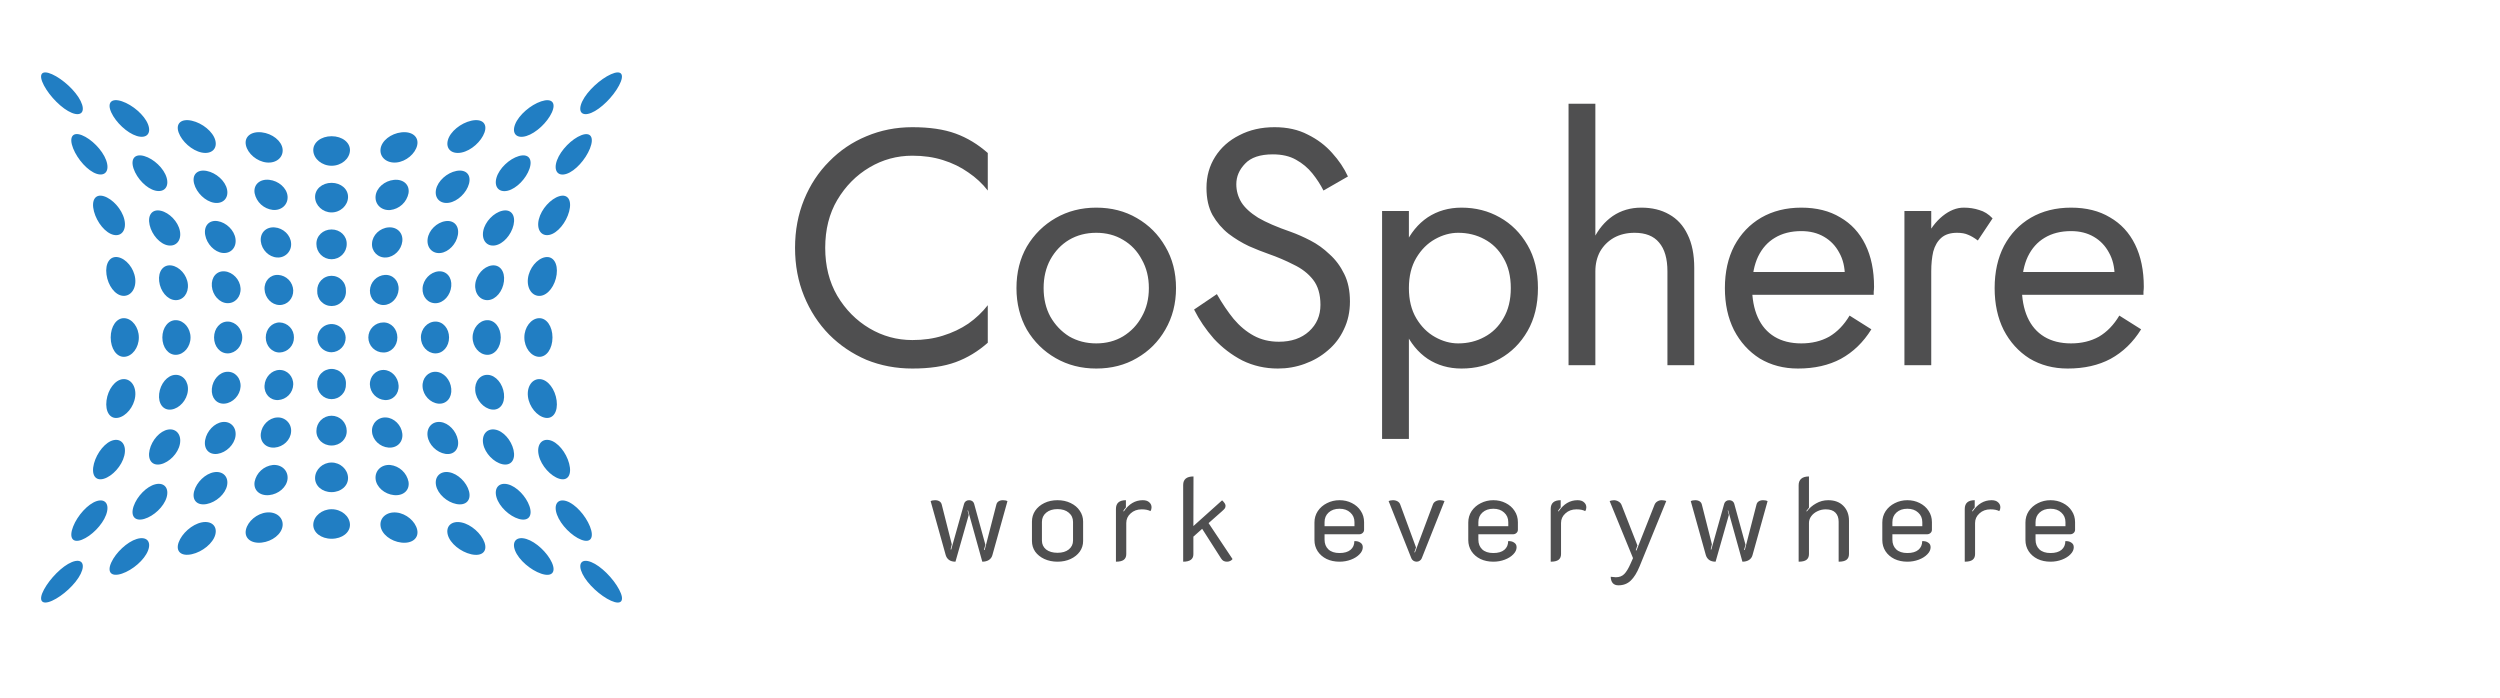 <svg width="179" height="50" viewBox="0 0 179 50" fill="none" xmlns="http://www.w3.org/2000/svg">
<path d="M68.411 40.217C68.229 40.217 68.079 40.178 67.96 40.098C67.841 40.013 67.759 39.897 67.714 39.75L66.634 35.882C66.713 35.837 66.821 35.814 66.957 35.814C67.082 35.814 67.187 35.843 67.272 35.899C67.357 35.956 67.41 36.038 67.433 36.146L68.147 38.968L68.062 39.333L68.105 39.35L69.031 36.061C69.054 35.987 69.096 35.928 69.159 35.882C69.221 35.837 69.297 35.814 69.388 35.814C69.479 35.814 69.555 35.837 69.618 35.882C69.68 35.928 69.722 35.987 69.745 36.061L70.553 39.002L70.451 39.367L70.502 39.384L71.335 36.146C71.357 36.038 71.411 35.956 71.496 35.899C71.581 35.843 71.686 35.814 71.811 35.814C71.947 35.814 72.054 35.837 72.134 35.882L71.054 39.75C71.014 39.897 70.929 40.013 70.799 40.098C70.669 40.178 70.513 40.217 70.332 40.217L69.312 36.545L69.278 36.554L69.363 36.868L68.411 40.217ZM75.715 40.217C75.37 40.217 75.055 40.152 74.772 40.022C74.494 39.891 74.276 39.716 74.117 39.495C73.964 39.268 73.888 39.016 73.888 38.738V37.344C73.888 37.061 73.964 36.803 74.117 36.571C74.276 36.338 74.494 36.154 74.772 36.018C75.049 35.882 75.364 35.814 75.715 35.814C76.067 35.814 76.381 35.882 76.659 36.018C76.942 36.154 77.16 36.338 77.313 36.571C77.472 36.803 77.551 37.061 77.551 37.344V38.738C77.551 39.016 77.472 39.268 77.313 39.495C77.155 39.716 76.936 39.891 76.659 40.022C76.381 40.152 76.067 40.217 75.715 40.217ZM75.715 39.58C76.055 39.58 76.325 39.5 76.523 39.342C76.727 39.177 76.829 38.965 76.829 38.704V37.37C76.829 37.098 76.727 36.877 76.523 36.707C76.325 36.537 76.055 36.452 75.715 36.452C75.381 36.452 75.112 36.537 74.908 36.707C74.704 36.877 74.602 37.098 74.602 37.37V38.704C74.602 38.965 74.701 39.177 74.899 39.342C75.103 39.5 75.375 39.58 75.715 39.58ZM81.746 36.469C81.429 36.469 81.165 36.565 80.955 36.758C80.746 36.945 80.641 37.174 80.641 37.446V39.673C80.641 39.86 80.579 39.999 80.454 40.09C80.335 40.175 80.151 40.217 79.901 40.217V36.443C79.901 36.024 80.139 35.814 80.615 35.814V36.333C80.525 36.429 80.462 36.514 80.428 36.588L80.462 36.622C80.825 36.083 81.278 35.814 81.822 35.814C82.026 35.814 82.182 35.865 82.29 35.967C82.398 36.063 82.451 36.182 82.451 36.324C82.451 36.426 82.426 36.517 82.375 36.596C82.216 36.511 82.007 36.469 81.746 36.469ZM88.251 40.03C88.205 40.087 88.149 40.132 88.081 40.166C88.013 40.2 87.936 40.217 87.851 40.217C87.761 40.217 87.681 40.2 87.613 40.166C87.545 40.132 87.483 40.07 87.426 39.979L86.075 37.863L85.446 38.424V39.682C85.446 40.039 85.202 40.217 84.715 40.217V34.726C84.715 34.318 84.961 34.114 85.454 34.114L85.446 37.667L87.503 35.823C87.667 35.976 87.749 36.106 87.749 36.214C87.749 36.293 87.729 36.358 87.69 36.409C87.656 36.455 87.588 36.523 87.486 36.613L86.534 37.455L88.251 40.03ZM95.909 40.217C95.563 40.217 95.254 40.152 94.982 40.022C94.71 39.886 94.498 39.702 94.345 39.469C94.192 39.231 94.115 38.965 94.115 38.67V37.412C94.115 37.112 94.195 36.84 94.353 36.596C94.518 36.352 94.736 36.163 95.008 36.027C95.285 35.885 95.586 35.814 95.909 35.814C96.232 35.814 96.526 35.882 96.793 36.018C97.065 36.154 97.277 36.341 97.43 36.579C97.589 36.817 97.668 37.086 97.668 37.387V37.931C97.668 38.021 97.634 38.098 97.566 38.16C97.498 38.222 97.416 38.254 97.32 38.254H94.838V38.636C94.838 38.925 94.928 39.157 95.11 39.333C95.297 39.509 95.563 39.597 95.909 39.597C96.254 39.597 96.518 39.52 96.699 39.367C96.881 39.214 96.971 39.007 96.971 38.747C97.141 38.735 97.283 38.769 97.396 38.849C97.515 38.922 97.575 39.033 97.575 39.18C97.575 39.361 97.496 39.532 97.337 39.69C97.184 39.849 96.98 39.976 96.725 40.073C96.47 40.169 96.198 40.217 95.909 40.217ZM96.98 37.676V37.387C96.98 37.103 96.881 36.874 96.682 36.698C96.49 36.517 96.232 36.426 95.909 36.426C95.586 36.426 95.325 36.517 95.127 36.698C94.934 36.874 94.838 37.103 94.838 37.387V37.676H96.98ZM101.43 40.217C101.345 40.217 101.268 40.194 101.2 40.149C101.132 40.104 101.084 40.047 101.056 39.979L99.424 35.874C99.458 35.857 99.506 35.843 99.568 35.831C99.63 35.82 99.687 35.814 99.738 35.814C99.863 35.814 99.973 35.843 100.07 35.899C100.166 35.956 100.231 36.038 100.265 36.146L101.387 39.197L101.268 39.537L101.311 39.554L102.586 36.146C102.62 36.038 102.685 35.956 102.781 35.899C102.878 35.843 102.985 35.814 103.104 35.814C103.155 35.814 103.212 35.82 103.274 35.831C103.337 35.843 103.388 35.857 103.427 35.874L101.795 39.979C101.767 40.047 101.719 40.104 101.651 40.149C101.588 40.194 101.515 40.217 101.43 40.217ZM106.922 40.217C106.576 40.217 106.267 40.152 105.995 40.022C105.723 39.886 105.511 39.702 105.358 39.469C105.205 39.231 105.128 38.965 105.128 38.67V37.412C105.128 37.112 105.207 36.84 105.366 36.596C105.53 36.352 105.749 36.163 106.021 36.027C106.298 35.885 106.599 35.814 106.922 35.814C107.245 35.814 107.539 35.882 107.806 36.018C108.078 36.154 108.29 36.341 108.443 36.579C108.602 36.817 108.681 37.086 108.681 37.387V37.931C108.681 38.021 108.647 38.098 108.579 38.16C108.511 38.222 108.429 38.254 108.333 38.254H105.851V38.636C105.851 38.925 105.941 39.157 106.123 39.333C106.31 39.509 106.576 39.597 106.922 39.597C107.267 39.597 107.531 39.52 107.712 39.367C107.893 39.214 107.984 39.007 107.984 38.747C108.154 38.735 108.296 38.769 108.409 38.849C108.528 38.922 108.588 39.033 108.588 39.18C108.588 39.361 108.508 39.532 108.35 39.69C108.197 39.849 107.993 39.976 107.738 40.073C107.483 40.169 107.211 40.217 106.922 40.217ZM107.993 37.676V37.387C107.993 37.103 107.893 36.874 107.695 36.698C107.502 36.517 107.245 36.426 106.922 36.426C106.599 36.426 106.338 36.517 106.14 36.698C105.947 36.874 105.851 37.103 105.851 37.387V37.676H107.993ZM112.875 36.469C112.558 36.469 112.295 36.565 112.085 36.758C111.875 36.945 111.77 37.174 111.77 37.446V39.673C111.77 39.86 111.708 39.999 111.583 40.09C111.464 40.175 111.28 40.217 111.031 40.217V36.443C111.031 36.024 111.269 35.814 111.745 35.814V36.333C111.654 36.429 111.592 36.514 111.558 36.588L111.592 36.622C111.955 36.083 112.408 35.814 112.952 35.814C113.156 35.814 113.312 35.865 113.419 35.967C113.527 36.063 113.581 36.182 113.581 36.324C113.581 36.426 113.555 36.517 113.504 36.596C113.346 36.511 113.136 36.469 112.875 36.469ZM115.879 41.909C115.528 41.909 115.343 41.705 115.326 41.297C115.496 41.319 115.618 41.331 115.692 41.331C115.941 41.331 116.14 41.257 116.287 41.11C116.44 40.962 116.596 40.707 116.754 40.345L116.924 39.962L115.25 35.874C115.29 35.857 115.341 35.843 115.403 35.831C115.471 35.82 115.528 35.814 115.573 35.814C115.692 35.82 115.8 35.854 115.896 35.916C115.992 35.973 116.06 36.049 116.1 36.146L117.239 39.053L117.12 39.393L117.171 39.418L118.463 36.146C118.503 36.044 118.568 35.964 118.658 35.908C118.755 35.845 118.862 35.814 118.981 35.814C119.032 35.814 119.089 35.82 119.151 35.831C119.219 35.843 119.27 35.857 119.304 35.874L117.392 40.557C117.205 41.011 116.995 41.348 116.763 41.569C116.531 41.795 116.236 41.909 115.879 41.909ZM122.836 40.217C122.654 40.217 122.504 40.178 122.385 40.098C122.266 40.013 122.184 39.897 122.139 39.75L121.059 35.882C121.139 35.837 121.246 35.814 121.382 35.814C121.507 35.814 121.612 35.843 121.697 35.899C121.782 35.956 121.836 36.038 121.858 36.146L122.572 38.968L122.487 39.333L122.53 39.35L123.456 36.061C123.479 35.987 123.521 35.928 123.584 35.882C123.646 35.837 123.723 35.814 123.813 35.814C123.904 35.814 123.98 35.837 124.043 35.882C124.105 35.928 124.148 35.987 124.17 36.061L124.978 39.002L124.876 39.367L124.927 39.384L125.76 36.146C125.782 36.038 125.836 35.956 125.921 35.899C126.006 35.843 126.111 35.814 126.236 35.814C126.372 35.814 126.479 35.837 126.559 35.882L125.479 39.75C125.44 39.897 125.355 40.013 125.224 40.098C125.094 40.178 124.938 40.217 124.757 40.217L123.737 36.545L123.703 36.554L123.788 36.868L122.836 40.217ZM128.783 34.743C128.783 34.539 128.845 34.383 128.97 34.276C129.095 34.168 129.279 34.114 129.522 34.114V36.35C129.443 36.44 129.381 36.52 129.335 36.588L129.369 36.622C129.545 36.384 129.766 36.191 130.032 36.044C130.299 35.891 130.588 35.814 130.899 35.814C131.358 35.814 131.721 35.95 131.987 36.222C132.254 36.494 132.387 36.846 132.387 37.276V39.673C132.387 39.86 132.325 39.999 132.2 40.09C132.081 40.175 131.897 40.217 131.647 40.217V37.353C131.647 37.081 131.571 36.865 131.418 36.707C131.265 36.548 131.033 36.469 130.721 36.469C130.511 36.469 130.313 36.514 130.126 36.605C129.945 36.69 129.797 36.809 129.684 36.962C129.576 37.109 129.522 37.27 129.522 37.446V39.673C129.522 39.86 129.46 39.999 129.335 40.09C129.216 40.175 129.032 40.217 128.783 40.217V34.743ZM136.566 40.217C136.221 40.217 135.912 40.152 135.64 40.022C135.368 39.886 135.155 39.702 135.002 39.469C134.849 39.231 134.773 38.965 134.773 38.67V37.412C134.773 37.112 134.852 36.84 135.011 36.596C135.175 36.352 135.393 36.163 135.665 36.027C135.943 35.885 136.243 35.814 136.566 35.814C136.889 35.814 137.184 35.882 137.45 36.018C137.722 36.154 137.935 36.341 138.088 36.579C138.247 36.817 138.326 37.086 138.326 37.387V37.931C138.326 38.021 138.292 38.098 138.224 38.16C138.156 38.222 138.074 38.254 137.977 38.254H135.495V38.636C135.495 38.925 135.586 39.157 135.767 39.333C135.954 39.509 136.221 39.597 136.566 39.597C136.912 39.597 137.176 39.52 137.357 39.367C137.538 39.214 137.629 39.007 137.629 38.747C137.799 38.735 137.941 38.769 138.054 38.849C138.173 38.922 138.232 39.033 138.232 39.18C138.232 39.361 138.153 39.532 137.994 39.69C137.841 39.849 137.637 39.976 137.382 40.073C137.127 40.169 136.855 40.217 136.566 40.217ZM137.637 37.676V37.387C137.637 37.103 137.538 36.874 137.34 36.698C137.147 36.517 136.889 36.426 136.566 36.426C136.243 36.426 135.983 36.517 135.784 36.698C135.592 36.874 135.495 37.103 135.495 37.387V37.676H137.637ZM142.52 36.469C142.203 36.469 141.939 36.565 141.73 36.758C141.52 36.945 141.415 37.174 141.415 37.446V39.673C141.415 39.86 141.353 39.999 141.228 40.09C141.109 40.175 140.925 40.217 140.676 40.217V36.443C140.676 36.024 140.914 35.814 141.39 35.814V36.333C141.299 36.429 141.237 36.514 141.203 36.588L141.237 36.622C141.599 36.083 142.053 35.814 142.597 35.814C142.801 35.814 142.956 35.865 143.064 35.967C143.172 36.063 143.226 36.182 143.226 36.324C143.226 36.426 143.2 36.517 143.149 36.596C142.99 36.511 142.781 36.469 142.52 36.469ZM146.816 40.217C146.47 40.217 146.161 40.152 145.889 40.022C145.617 39.886 145.405 39.702 145.252 39.469C145.099 39.231 145.022 38.965 145.022 38.67V37.412C145.022 37.112 145.101 36.84 145.26 36.596C145.424 36.352 145.643 36.163 145.915 36.027C146.192 35.885 146.493 35.814 146.816 35.814C147.139 35.814 147.433 35.882 147.7 36.018C147.972 36.154 148.184 36.341 148.337 36.579C148.496 36.817 148.575 37.086 148.575 37.387V37.931C148.575 38.021 148.541 38.098 148.473 38.16C148.405 38.222 148.323 38.254 148.227 38.254H145.745V38.636C145.745 38.925 145.835 39.157 146.017 39.333C146.204 39.509 146.47 39.597 146.816 39.597C147.161 39.597 147.425 39.52 147.606 39.367C147.787 39.214 147.878 39.007 147.878 38.747C148.048 38.735 148.19 38.769 148.303 38.849C148.422 38.922 148.482 39.033 148.482 39.18C148.482 39.361 148.402 39.532 148.244 39.69C148.091 39.849 147.887 39.976 147.632 40.073C147.377 40.169 147.105 40.217 146.816 40.217ZM147.887 37.676V37.387C147.887 37.103 147.787 36.874 147.589 36.698C147.396 36.517 147.139 36.426 146.816 36.426C146.493 36.426 146.232 36.517 146.034 36.698C145.841 36.874 145.745 37.103 145.745 37.387V37.676H147.887Z" fill="#4F4F50"/>
<path d="M59.085 17.747C59.085 19.044 59.373 20.188 59.949 21.18C60.541 22.172 61.309 22.948 62.253 23.508C63.197 24.067 64.221 24.348 65.325 24.348C66.125 24.348 66.853 24.244 67.509 24.035C68.181 23.828 68.789 23.54 69.333 23.172C69.877 22.788 70.341 22.348 70.725 21.852V24.54C70.021 25.163 69.253 25.628 68.421 25.931C67.589 26.235 66.557 26.387 65.325 26.387C64.157 26.387 63.061 26.18 62.037 25.764C61.029 25.331 60.141 24.732 59.373 23.963C58.605 23.18 58.005 22.259 57.573 21.203C57.141 20.148 56.925 18.995 56.925 17.747C56.925 16.5 57.141 15.348 57.573 14.291C58.005 13.236 58.605 12.323 59.373 11.556C60.141 10.771 61.029 10.171 62.037 9.755C63.061 9.323 64.157 9.107 65.325 9.107C66.557 9.107 67.589 9.259 68.421 9.563C69.253 9.867 70.021 10.332 70.725 10.956V13.643C70.341 13.148 69.877 12.716 69.333 12.348C68.789 11.963 68.181 11.668 67.509 11.46C66.853 11.252 66.125 11.148 65.325 11.148C64.221 11.148 63.197 11.428 62.253 11.988C61.309 12.547 60.541 13.323 59.949 14.316C59.373 15.291 59.085 16.436 59.085 17.747ZM72.779 20.628C72.779 19.508 73.027 18.515 73.523 17.651C74.035 16.788 74.723 16.108 75.587 15.611C76.451 15.116 77.419 14.867 78.491 14.867C79.579 14.867 80.547 15.116 81.395 15.611C82.259 16.108 82.939 16.788 83.435 17.651C83.947 18.515 84.203 19.508 84.203 20.628C84.203 21.732 83.947 22.724 83.435 23.604C82.939 24.468 82.259 25.148 81.395 25.643C80.547 26.14 79.579 26.387 78.491 26.387C77.419 26.387 76.451 26.14 75.587 25.643C74.723 25.148 74.035 24.468 73.523 23.604C73.027 22.724 72.779 21.732 72.779 20.628ZM74.723 20.628C74.723 21.395 74.883 22.076 75.203 22.668C75.539 23.259 75.987 23.732 76.547 24.084C77.123 24.419 77.771 24.587 78.491 24.587C79.211 24.587 79.851 24.419 80.411 24.084C80.987 23.732 81.435 23.259 81.755 22.668C82.091 22.076 82.259 21.395 82.259 20.628C82.259 19.86 82.091 19.18 81.755 18.587C81.435 17.98 80.987 17.508 80.411 17.172C79.851 16.835 79.211 16.668 78.491 16.668C77.771 16.668 77.123 16.835 76.547 17.172C75.987 17.508 75.539 17.98 75.203 18.587C74.883 19.18 74.723 19.86 74.723 20.628ZM87.128 21.059C87.512 21.732 87.912 22.323 88.328 22.835C88.76 23.348 89.24 23.747 89.768 24.035C90.296 24.323 90.896 24.468 91.568 24.468C92.464 24.468 93.184 24.22 93.728 23.724C94.272 23.227 94.544 22.596 94.544 21.828C94.544 21.076 94.368 20.476 94.016 20.027C93.664 19.579 93.2 19.22 92.624 18.948C92.064 18.66 91.464 18.404 90.824 18.18C90.408 18.035 89.944 17.852 89.432 17.628C88.92 17.387 88.432 17.091 87.968 16.739C87.504 16.372 87.12 15.924 86.816 15.396C86.528 14.867 86.384 14.22 86.384 13.451C86.384 12.62 86.592 11.876 87.008 11.22C87.424 10.563 88 10.052 88.736 9.683C89.472 9.299 90.312 9.107 91.256 9.107C92.168 9.107 92.96 9.283 93.632 9.635C94.32 9.971 94.904 10.412 95.384 10.956C95.864 11.483 96.24 12.043 96.512 12.636L94.76 13.643C94.552 13.227 94.288 12.819 93.968 12.419C93.648 12.02 93.256 11.691 92.792 11.435C92.344 11.18 91.792 11.052 91.136 11.052C90.224 11.052 89.56 11.275 89.144 11.723C88.728 12.155 88.52 12.643 88.52 13.188C88.52 13.652 88.64 14.084 88.88 14.483C89.12 14.867 89.52 15.236 90.08 15.588C90.656 15.924 91.432 16.259 92.408 16.596C92.856 16.756 93.328 16.963 93.824 17.22C94.32 17.476 94.776 17.803 95.192 18.203C95.624 18.587 95.976 19.059 96.248 19.619C96.52 20.163 96.656 20.82 96.656 21.587C96.656 22.323 96.512 22.988 96.224 23.579C95.952 24.172 95.568 24.675 95.072 25.091C94.592 25.508 94.04 25.828 93.416 26.052C92.808 26.276 92.168 26.387 91.496 26.387C90.584 26.387 89.736 26.195 88.952 25.811C88.184 25.412 87.504 24.892 86.912 24.252C86.336 23.596 85.864 22.899 85.496 22.163L87.128 21.059ZM100.877 31.427H98.957V15.107H100.877V31.427ZM110.117 20.628C110.117 21.811 109.869 22.835 109.373 23.7C108.877 24.564 108.213 25.227 107.381 25.692C106.565 26.155 105.653 26.387 104.645 26.387C103.733 26.387 102.925 26.155 102.221 25.692C101.533 25.227 100.989 24.564 100.589 23.7C100.205 22.835 100.013 21.811 100.013 20.628C100.013 19.427 100.205 18.404 100.589 17.555C100.989 16.692 101.533 16.027 102.221 15.563C102.925 15.1 103.733 14.867 104.645 14.867C105.653 14.867 106.565 15.1 107.381 15.563C108.213 16.027 108.877 16.692 109.373 17.555C109.869 18.404 110.117 19.427 110.117 20.628ZM108.173 20.628C108.173 19.779 107.997 19.059 107.645 18.468C107.309 17.875 106.853 17.427 106.277 17.123C105.717 16.82 105.093 16.668 104.405 16.668C103.845 16.668 103.293 16.82 102.749 17.123C102.205 17.427 101.757 17.875 101.405 18.468C101.053 19.059 100.877 19.779 100.877 20.628C100.877 21.476 101.053 22.195 101.405 22.788C101.757 23.38 102.205 23.828 102.749 24.131C103.293 24.436 103.845 24.587 104.405 24.587C105.093 24.587 105.717 24.436 106.277 24.131C106.853 23.828 107.309 23.38 107.645 22.788C107.997 22.195 108.173 21.476 108.173 20.628ZM114.228 7.427V26.148H112.308V7.427H114.228ZM119.388 19.427C119.388 18.515 119.188 17.828 118.788 17.363C118.404 16.899 117.82 16.668 117.036 16.668C116.476 16.668 115.98 16.788 115.548 17.027C115.132 17.267 114.804 17.596 114.564 18.012C114.34 18.427 114.228 18.899 114.228 19.427H113.604C113.604 18.547 113.772 17.771 114.108 17.099C114.444 16.412 114.9 15.867 115.476 15.467C116.068 15.068 116.748 14.867 117.516 14.867C118.284 14.867 118.948 15.027 119.508 15.348C120.084 15.668 120.524 16.148 120.828 16.788C121.148 17.427 121.308 18.227 121.308 19.188V26.148H119.388V19.427ZM128.734 26.387C127.71 26.387 126.798 26.148 125.998 25.668C125.214 25.172 124.598 24.491 124.15 23.628C123.718 22.764 123.502 21.764 123.502 20.628C123.502 19.476 123.726 18.468 124.174 17.604C124.638 16.739 125.278 16.067 126.094 15.588C126.926 15.107 127.886 14.867 128.974 14.867C130.062 14.867 130.99 15.1 131.758 15.563C132.542 16.012 133.142 16.66 133.558 17.508C133.974 18.355 134.182 19.363 134.182 20.532C134.182 20.643 134.174 20.764 134.158 20.892C134.158 21.003 134.158 21.076 134.158 21.108H124.726V19.476H132.646L131.878 20.579C131.926 20.5 131.974 20.38 132.022 20.22C132.07 20.044 132.094 19.899 132.094 19.788C132.094 19.131 131.958 18.564 131.686 18.084C131.43 17.604 131.07 17.227 130.606 16.956C130.142 16.683 129.598 16.547 128.974 16.547C128.238 16.547 127.606 16.707 127.078 17.027C126.566 17.331 126.166 17.779 125.878 18.372C125.606 18.948 125.462 19.66 125.446 20.508C125.446 21.372 125.582 22.108 125.854 22.715C126.126 23.323 126.526 23.788 127.054 24.108C127.582 24.427 128.222 24.587 128.974 24.587C129.726 24.587 130.39 24.427 130.966 24.108C131.542 23.771 132.03 23.267 132.43 22.596L133.99 23.579C133.414 24.508 132.686 25.212 131.806 25.692C130.942 26.155 129.918 26.387 128.734 26.387ZM138.277 15.107V26.148H136.357V15.107H138.277ZM141.613 17.22C141.357 17.027 141.125 16.892 140.917 16.811C140.709 16.715 140.445 16.668 140.125 16.668C139.645 16.668 139.269 16.788 138.997 17.027C138.725 17.267 138.533 17.596 138.421 18.012C138.325 18.427 138.277 18.899 138.277 19.427H137.413C137.413 18.547 137.565 17.771 137.869 17.099C138.189 16.412 138.597 15.867 139.093 15.467C139.589 15.068 140.093 14.867 140.605 14.867C141.005 14.867 141.373 14.924 141.709 15.036C142.061 15.132 142.381 15.332 142.669 15.636L141.613 17.22ZM148.048 26.387C147.024 26.387 146.112 26.148 145.312 25.668C144.528 25.172 143.912 24.491 143.464 23.628C143.032 22.764 142.816 21.764 142.816 20.628C142.816 19.476 143.04 18.468 143.488 17.604C143.952 16.739 144.592 16.067 145.408 15.588C146.24 15.107 147.2 14.867 148.288 14.867C149.376 14.867 150.304 15.1 151.072 15.563C151.856 16.012 152.456 16.66 152.872 17.508C153.288 18.355 153.496 19.363 153.496 20.532C153.496 20.643 153.488 20.764 153.472 20.892C153.472 21.003 153.472 21.076 153.472 21.108H144.04V19.476H151.96L151.192 20.579C151.24 20.5 151.288 20.38 151.336 20.22C151.384 20.044 151.408 19.899 151.408 19.788C151.408 19.131 151.272 18.564 151 18.084C150.744 17.604 150.384 17.227 149.92 16.956C149.456 16.683 148.912 16.547 148.288 16.547C147.552 16.547 146.92 16.707 146.392 17.027C145.88 17.331 145.48 17.779 145.192 18.372C144.92 18.948 144.776 19.66 144.76 20.508C144.76 21.372 144.896 22.108 145.168 22.715C145.44 23.323 145.84 23.788 146.368 24.108C146.896 24.427 147.536 24.587 148.288 24.587C149.04 24.587 149.704 24.427 150.28 24.108C150.856 23.771 151.344 23.267 151.744 22.596L153.304 23.579C152.728 24.508 152 25.212 151.12 25.692C150.256 26.155 149.232 26.387 148.048 26.387Z" fill="#4F4F50"/>
<g clip-path="url(#clip0_14_1279)">
<path d="M20.234 37.651C20.3 37.064 19.786 36.623 19.091 36.693C18.397 36.763 17.737 37.327 17.608 37.93C17.478 38.534 17.978 38.934 18.737 38.85C19.496 38.766 20.166 38.242 20.234 37.651Z" fill="#217EC3"/>
<path d="M15.415 38.284C15.579 37.668 15.137 37.264 14.442 37.403C13.746 37.542 13.017 38.198 12.789 38.842C12.561 39.487 12.976 39.851 13.735 39.682C14.494 39.514 15.252 38.9 15.415 38.284Z" fill="#217EC3"/>
<path d="M10.595 39.43C10.858 38.765 10.487 38.379 9.792 38.59C9.098 38.801 8.295 39.562 7.969 40.27C7.644 40.979 7.969 41.326 8.731 41.072C9.493 40.817 10.335 40.097 10.595 39.43Z" fill="#217EC3"/>
<path d="M5.777 41.089C6.137 40.352 5.838 39.965 5.144 40.246C4.449 40.528 3.579 41.42 3.151 42.209C2.724 42.997 2.969 43.352 3.728 43.014C4.487 42.675 5.418 41.825 5.777 41.089Z" fill="#217EC3"/>
<path d="M41.703 41.089C42.062 41.825 42.994 42.674 43.752 43.014C44.51 43.353 44.752 43.004 44.329 42.209C43.907 41.413 43.032 40.526 42.336 40.247C41.639 39.967 41.343 40.352 41.703 41.089Z" fill="#217EC3"/>
<path d="M39.51 40.27C39.185 39.562 38.382 38.803 37.687 38.59C36.991 38.377 36.622 38.765 36.884 39.43C37.146 40.095 37.991 40.818 38.75 41.075C39.509 41.333 39.835 40.977 39.51 40.27Z" fill="#217EC3"/>
<path d="M34.691 38.844C34.464 38.2 33.733 37.546 33.038 37.406C32.343 37.266 31.901 37.669 32.06 38.286C32.219 38.903 32.983 39.516 33.741 39.687C34.499 39.857 34.918 39.489 34.691 38.844Z" fill="#217EC3"/>
<path d="M29.872 37.933C29.743 37.33 29.085 36.765 28.389 36.696C27.694 36.626 27.179 37.065 27.246 37.651C27.312 38.238 27.985 38.765 28.743 38.85C29.501 38.936 30.002 38.538 29.872 37.933Z" fill="#217EC3"/>
<path d="M25.057 37.536C25.026 36.949 24.439 36.46 23.744 36.46C23.05 36.46 22.462 36.949 22.431 37.536C22.399 38.123 22.985 38.575 23.744 38.575C24.503 38.575 25.085 38.122 25.057 37.536Z" fill="#217EC3"/>
<path d="M20.59 34.281C20.64 33.694 20.164 33.242 19.535 33.293C19.219 33.329 18.922 33.465 18.688 33.68C18.453 33.895 18.293 34.179 18.23 34.491C18.132 35.095 18.593 35.515 19.27 35.45C19.948 35.384 20.54 34.871 20.59 34.281Z" fill="#217EC3"/>
<path d="M16.259 34.754C16.382 34.138 15.96 33.708 15.331 33.81C14.702 33.912 14.07 34.529 13.9 35.173C13.729 35.818 14.123 36.219 14.8 36.089C15.476 35.959 16.137 35.37 16.259 34.754Z" fill="#217EC3"/>
<path d="M11.929 35.613C12.124 34.948 11.755 34.519 11.126 34.673C10.497 34.826 9.812 35.535 9.568 36.243C9.325 36.951 9.653 37.35 10.329 37.154C11.006 36.959 11.733 36.282 11.929 35.613Z" fill="#217EC3"/>
<path d="M7.598 36.858C7.868 36.121 7.55 35.676 6.921 35.879C6.292 36.083 5.551 36.904 5.238 37.698C4.925 38.492 5.182 38.908 5.859 38.647C6.537 38.385 7.329 37.594 7.598 36.858Z" fill="#217EC3"/>
<path d="M42.242 37.697C41.924 36.903 41.189 36.082 40.559 35.879C39.929 35.677 39.612 36.121 39.882 36.857C40.152 37.594 40.944 38.385 41.621 38.646C42.298 38.907 42.558 38.493 42.242 37.697Z" fill="#217EC3"/>
<path d="M37.911 36.243C37.667 35.535 36.984 34.825 36.354 34.673C35.724 34.522 35.354 34.948 35.551 35.613C35.747 36.278 36.474 36.959 37.15 37.155C37.826 37.35 38.154 36.952 37.911 36.243Z" fill="#217EC3"/>
<path d="M33.581 35.173C33.411 34.529 32.779 33.912 32.149 33.81C31.519 33.708 31.098 34.138 31.221 34.754C31.344 35.37 32.003 35.958 32.68 36.089C33.357 36.22 33.751 35.819 33.581 35.173Z" fill="#217EC3"/>
<path d="M29.25 34.491C29.187 34.179 29.026 33.895 28.792 33.68C28.558 33.465 28.261 33.329 27.945 33.293C27.315 33.242 26.841 33.692 26.891 34.281C26.94 34.87 27.533 35.384 28.21 35.45C28.887 35.515 29.348 35.095 29.25 34.491Z" fill="#217EC3"/>
<path d="M24.92 34.193C24.896 33.606 24.369 33.117 23.74 33.117C23.111 33.117 22.583 33.606 22.56 34.193C22.536 34.78 23.063 35.237 23.74 35.237C24.417 35.237 24.944 34.779 24.92 34.193Z" fill="#217EC3"/>
<path d="M20.843 30.908C20.854 30.773 20.836 30.637 20.79 30.509C20.744 30.381 20.671 30.265 20.575 30.169C20.48 30.072 20.365 29.997 20.238 29.949C20.111 29.901 19.975 29.881 19.839 29.891C19.253 29.921 18.738 30.445 18.674 31.048C18.609 31.652 19.046 32.093 19.663 32.047C20.281 32.001 20.811 31.498 20.843 30.908Z" fill="#217EC3"/>
<path d="M16.862 31.225C16.944 30.609 16.525 30.149 15.94 30.215C15.355 30.282 14.806 30.86 14.689 31.505C14.572 32.149 14.967 32.586 15.583 32.494C16.199 32.402 16.78 31.84 16.862 31.225Z" fill="#217EC3"/>
<path d="M12.88 31.797C13.012 31.132 12.624 30.662 12.04 30.756C11.456 30.85 10.874 31.508 10.711 32.217C10.548 32.926 10.893 33.376 11.509 33.239C12.125 33.101 12.75 32.462 12.88 31.797Z" fill="#217EC3"/>
<path d="M8.9 32.625C9.08 31.89 8.723 31.391 8.141 31.512C7.559 31.634 6.942 32.393 6.729 33.186C6.517 33.979 6.815 34.463 7.433 34.279C8.05 34.096 8.723 33.362 8.9 32.625Z" fill="#217EC3"/>
<path d="M40.75 33.186C40.539 32.392 39.925 31.637 39.34 31.512C38.755 31.387 38.4 31.89 38.581 32.625C38.762 33.361 39.432 34.093 40.048 34.279C40.664 34.466 40.961 33.98 40.75 33.186Z" fill="#217EC3"/>
<path d="M36.769 32.217C36.606 31.508 36.025 30.848 35.44 30.756C34.855 30.664 34.468 31.132 34.599 31.796C34.73 32.461 35.354 33.1 35.968 33.238C36.582 33.376 36.931 32.925 36.769 32.217Z" fill="#217EC3"/>
<path d="M32.784 31.505C32.67 30.86 32.12 30.278 31.536 30.216C30.951 30.153 30.531 30.607 30.614 31.225C30.697 31.843 31.273 32.399 31.886 32.497C32.498 32.594 32.901 32.15 32.784 31.505Z" fill="#217EC3"/>
<path d="M28.806 31.048C28.741 30.445 28.225 29.921 27.64 29.891C27.505 29.881 27.369 29.901 27.242 29.949C27.115 29.997 27 30.072 26.904 30.169C26.809 30.265 26.736 30.381 26.689 30.509C26.643 30.637 26.625 30.773 26.637 30.908C26.67 31.495 27.201 32.001 27.817 32.047C28.433 32.093 28.872 31.652 28.806 31.048Z" fill="#217EC3"/>
<path d="M24.825 30.85C24.825 30.563 24.711 30.287 24.507 30.083C24.304 29.88 24.028 29.766 23.74 29.766C23.453 29.766 23.177 29.88 22.973 30.083C22.77 30.287 22.655 30.563 22.655 30.85C22.639 31.437 23.123 31.899 23.74 31.899C24.357 31.899 24.84 31.436 24.825 30.85Z" fill="#217EC3"/>
<path d="M20.996 27.536C21.012 26.949 20.567 26.476 20.005 26.488C19.444 26.501 18.972 27.003 18.94 27.607C18.908 28.21 19.34 28.672 19.918 28.644C20.203 28.626 20.471 28.503 20.671 28.298C20.87 28.093 20.986 27.822 20.996 27.536Z" fill="#217EC3"/>
<path d="M17.224 27.695C17.265 27.079 16.833 26.596 16.271 26.619C15.708 26.641 15.225 27.186 15.168 27.835C15.112 28.483 15.517 28.953 16.094 28.899C16.671 28.845 17.183 28.31 17.224 27.695Z" fill="#217EC3"/>
<path d="M13.451 27.981C13.518 27.317 13.097 26.807 12.536 26.84C11.976 26.874 11.478 27.48 11.396 28.191C11.315 28.902 11.69 29.402 12.27 29.323C12.85 29.244 13.387 28.646 13.451 27.981Z" fill="#217EC3"/>
<path d="M9.68 28.395C9.77 27.659 9.361 27.098 8.8 27.146C8.239 27.195 7.729 27.881 7.626 28.675C7.524 29.47 7.872 30.02 8.449 29.914C9.026 29.807 9.591 29.131 9.68 28.395Z" fill="#217EC3"/>
<path d="M39.855 28.675C39.75 27.881 39.241 27.194 38.681 27.146C38.122 27.099 37.712 27.659 37.801 28.395C37.89 29.13 38.458 29.807 39.034 29.913C39.61 30.02 39.961 29.469 39.855 28.675Z" fill="#217EC3"/>
<path d="M36.084 28.19C36.003 27.482 35.506 26.876 34.944 26.84C34.383 26.803 33.966 27.316 34.028 27.98C34.089 28.644 34.633 29.242 35.209 29.322C35.785 29.402 36.165 28.899 36.084 28.19Z" fill="#217EC3"/>
<path d="M32.311 27.834C32.255 27.188 31.771 26.643 31.21 26.62C30.649 26.596 30.215 27.078 30.256 27.696C30.297 28.314 30.81 28.847 31.386 28.9C31.962 28.953 32.369 28.478 32.311 27.834Z" fill="#217EC3"/>
<path d="M28.54 27.607C28.508 27.003 28.036 26.5 27.475 26.488C26.913 26.477 26.467 26.947 26.484 27.536C26.494 27.821 26.61 28.092 26.809 28.297C27.008 28.502 27.275 28.625 27.56 28.644C28.141 28.672 28.572 28.21 28.54 27.607Z" fill="#217EC3"/>
<path d="M24.768 27.506C24.777 27.366 24.757 27.226 24.709 27.094C24.662 26.962 24.587 26.841 24.491 26.738C24.395 26.636 24.279 26.554 24.15 26.499C24.021 26.443 23.882 26.414 23.741 26.414C23.601 26.414 23.462 26.443 23.333 26.499C23.204 26.554 23.088 26.636 22.992 26.738C22.895 26.841 22.821 26.962 22.773 27.094C22.726 27.226 22.706 27.366 22.714 27.506C22.708 27.645 22.73 27.784 22.779 27.913C22.828 28.043 22.903 28.162 22.999 28.262C23.095 28.362 23.21 28.442 23.338 28.497C23.465 28.551 23.603 28.579 23.741 28.579C23.88 28.579 24.017 28.551 24.145 28.497C24.273 28.442 24.388 28.362 24.484 28.262C24.58 28.162 24.655 28.043 24.703 27.913C24.752 27.784 24.774 27.645 24.768 27.506Z" fill="#217EC3"/>
<path d="M21.046 24.163C21.051 23.886 20.948 23.619 20.758 23.418C20.568 23.217 20.306 23.098 20.03 23.087C19.472 23.08 19.029 23.561 19.029 24.163C19.029 24.764 19.472 25.249 20.03 25.239C20.306 25.228 20.567 25.109 20.757 24.908C20.947 24.707 21.051 24.439 21.046 24.163Z" fill="#217EC3"/>
<path d="M17.345 24.163C17.345 23.548 16.88 23.038 16.321 23.025C15.763 23.011 15.327 23.514 15.327 24.163C15.327 24.813 15.763 25.317 16.321 25.303C16.88 25.288 17.345 24.779 17.345 24.163Z" fill="#217EC3"/>
<path d="M13.642 24.164C13.642 23.5 13.171 22.945 12.612 22.924C12.054 22.902 11.624 23.456 11.624 24.164C11.624 24.872 12.053 25.427 12.612 25.405C13.172 25.382 13.642 24.829 13.642 24.164Z" fill="#217EC3"/>
<path d="M9.941 24.164C9.941 23.429 9.461 22.81 8.904 22.781C8.346 22.753 7.926 23.368 7.926 24.164C7.926 24.96 8.347 25.578 8.904 25.548C9.46 25.519 9.941 24.901 9.941 24.164Z" fill="#217EC3"/>
<path d="M39.558 24.164C39.558 23.37 39.136 22.752 38.58 22.781C38.024 22.811 37.542 23.429 37.543 24.164C37.544 24.9 38.022 25.519 38.58 25.548C39.139 25.578 39.557 24.959 39.558 24.164Z" fill="#217EC3"/>
<path d="M35.855 24.164C35.855 23.456 35.427 22.901 34.868 22.924C34.31 22.946 33.837 23.5 33.838 24.164C33.839 24.828 34.31 25.383 34.868 25.405C35.427 25.427 35.855 24.873 35.855 24.164Z" fill="#217EC3"/>
<path d="M32.153 24.163C32.153 23.519 31.718 23.01 31.158 23.025C30.599 23.039 30.135 23.548 30.136 24.163C30.137 24.779 30.6 25.288 31.158 25.303C31.717 25.317 32.153 24.809 32.153 24.163Z" fill="#217EC3"/>
<path d="M28.451 24.163C28.451 23.559 28.007 23.077 27.449 23.087C27.164 23.087 26.89 23.2 26.688 23.402C26.486 23.604 26.373 23.878 26.373 24.163C26.373 24.448 26.486 24.722 26.688 24.924C26.89 25.125 27.164 25.239 27.449 25.239C28.007 25.249 28.451 24.767 28.451 24.163Z" fill="#217EC3"/>
<path d="M24.749 24.164C24.739 23.966 24.672 23.776 24.556 23.616C24.439 23.456 24.278 23.334 24.093 23.265C23.907 23.196 23.706 23.183 23.513 23.227C23.32 23.271 23.145 23.371 23.008 23.515C22.872 23.658 22.78 23.838 22.745 24.033C22.71 24.227 22.733 24.428 22.811 24.61C22.889 24.792 23.019 24.947 23.184 25.055C23.349 25.164 23.543 25.222 23.74 25.222C23.876 25.219 24.01 25.189 24.134 25.134C24.259 25.079 24.371 25 24.464 24.902C24.558 24.804 24.631 24.688 24.68 24.561C24.729 24.434 24.752 24.299 24.749 24.164Z" fill="#217EC3"/>
<path d="M20.996 20.792C20.985 20.507 20.87 20.235 20.671 20.03C20.472 19.826 20.205 19.702 19.92 19.683C19.343 19.656 18.91 20.117 18.942 20.721C18.973 21.326 19.445 21.828 20.007 21.839C20.568 21.851 21.012 21.381 20.996 20.792Z" fill="#217EC3"/>
<path d="M17.224 20.633C17.183 20.018 16.671 19.482 16.093 19.429C15.516 19.376 15.115 19.848 15.168 20.493C15.221 21.138 15.709 21.683 16.271 21.707C16.832 21.73 17.265 21.25 17.224 20.633Z" fill="#217EC3"/>
<path d="M13.451 20.348C13.387 19.683 12.847 19.087 12.27 19.006C11.693 18.926 11.315 19.429 11.396 20.138C11.478 20.847 11.973 21.453 12.536 21.489C13.098 21.525 13.515 21.012 13.451 20.348Z" fill="#217EC3"/>
<path d="M9.68 19.933C9.591 19.197 9.024 18.52 8.447 18.414C7.869 18.309 7.518 18.858 7.624 19.653C7.73 20.447 8.239 21.134 8.798 21.181C9.356 21.229 9.77 20.669 9.68 19.933Z" fill="#217EC3"/>
<path d="M39.856 19.655C39.961 18.861 39.611 18.31 39.033 18.416C38.455 18.523 37.89 19.199 37.801 19.936C37.712 20.672 38.118 21.232 38.681 21.184C39.243 21.136 39.75 20.447 39.856 19.655Z" fill="#217EC3"/>
<path d="M36.084 20.138C36.165 19.429 35.791 18.927 35.21 19.006C34.629 19.085 34.094 19.683 34.028 20.348C33.963 21.013 34.383 21.522 34.945 21.489C35.506 21.455 36.003 20.846 36.084 20.138Z" fill="#217EC3"/>
<path d="M32.311 20.494C32.369 19.85 31.964 19.376 31.386 19.43C30.808 19.484 30.296 20.017 30.256 20.634C30.216 21.251 30.648 21.732 31.21 21.71C31.772 21.687 32.255 21.139 32.311 20.494Z" fill="#217EC3"/>
<path d="M28.54 20.721C28.572 20.117 28.141 19.656 27.562 19.683C27.277 19.702 27.01 19.826 26.811 20.031C26.612 20.236 26.497 20.507 26.486 20.792C26.469 21.379 26.915 21.852 27.477 21.839C28.038 21.827 28.508 21.325 28.54 20.721Z" fill="#217EC3"/>
<path d="M24.768 20.82C24.774 20.681 24.752 20.543 24.703 20.413C24.655 20.283 24.58 20.164 24.484 20.064C24.388 19.964 24.273 19.884 24.145 19.83C24.017 19.775 23.88 19.747 23.741 19.747C23.603 19.747 23.465 19.775 23.338 19.83C23.21 19.884 23.095 19.964 22.999 20.064C22.903 20.164 22.828 20.283 22.779 20.413C22.73 20.543 22.708 20.681 22.714 20.82C22.706 20.96 22.726 21.101 22.773 21.233C22.821 21.365 22.895 21.486 22.992 21.588C23.088 21.69 23.204 21.772 23.333 21.828C23.462 21.884 23.601 21.912 23.741 21.912C23.882 21.912 24.021 21.884 24.15 21.828C24.279 21.772 24.395 21.69 24.491 21.588C24.587 21.486 24.662 21.365 24.709 21.233C24.757 21.101 24.777 20.96 24.768 20.82Z" fill="#217EC3"/>
<path d="M20.843 17.419C20.811 16.832 20.28 16.327 19.663 16.281C19.047 16.235 18.609 16.672 18.674 17.279C18.738 17.887 19.255 18.405 19.839 18.436C19.975 18.446 20.111 18.426 20.238 18.378C20.365 18.33 20.48 18.255 20.575 18.159C20.671 18.062 20.744 17.946 20.79 17.818C20.836 17.691 20.854 17.554 20.843 17.419Z" fill="#217EC3"/>
<path d="M16.862 17.103C16.781 16.487 16.202 15.93 15.586 15.832C14.97 15.734 14.579 16.176 14.692 16.822C14.805 17.467 15.355 18.048 15.94 18.111C16.525 18.174 16.945 17.72 16.862 17.103Z" fill="#217EC3"/>
<path d="M12.88 16.531C12.75 15.866 12.125 15.227 11.511 15.089C10.897 14.951 10.551 15.402 10.713 16.11C10.875 16.819 11.457 17.48 12.042 17.572C12.627 17.664 13.012 17.195 12.88 16.531Z" fill="#217EC3"/>
<path d="M8.9 15.702C8.721 14.965 8.049 14.235 7.432 14.048C6.816 13.861 6.519 14.347 6.729 15.141C6.94 15.935 7.555 16.69 8.141 16.818C8.726 16.946 9.08 16.437 8.9 15.702Z" fill="#217EC3"/>
<path d="M40.751 15.141C40.962 14.347 40.664 13.864 40.047 14.048C39.43 14.232 38.76 14.965 38.58 15.702C38.4 16.438 38.755 16.94 39.337 16.818C39.919 16.695 40.539 15.938 40.751 15.141Z" fill="#217EC3"/>
<path d="M36.77 16.11C36.932 15.402 36.588 14.951 35.971 15.089C35.353 15.227 34.73 15.866 34.601 16.531C34.473 17.196 34.858 17.666 35.443 17.572C36.027 17.478 36.606 16.817 36.77 16.11Z" fill="#217EC3"/>
<path d="M32.784 16.824C32.897 16.179 32.507 15.742 31.89 15.835C31.273 15.926 30.695 16.488 30.618 17.106C30.541 17.724 30.956 18.182 31.54 18.115C32.123 18.049 32.674 17.469 32.784 16.824Z" fill="#217EC3"/>
<path d="M28.806 17.279C28.872 16.675 28.433 16.235 27.817 16.281C27.201 16.327 26.67 16.829 26.637 17.419C26.625 17.554 26.643 17.691 26.689 17.818C26.736 17.946 26.809 18.062 26.904 18.159C27 18.255 27.115 18.33 27.242 18.378C27.369 18.426 27.505 18.446 27.64 18.436C28.225 18.406 28.741 17.883 28.806 17.279Z" fill="#217EC3"/>
<path d="M24.825 17.477C24.84 16.89 24.356 16.429 23.74 16.429C23.124 16.429 22.639 16.891 22.655 17.477C22.655 17.765 22.77 18.041 22.973 18.244C23.177 18.448 23.453 18.562 23.74 18.562C24.028 18.562 24.304 18.448 24.507 18.244C24.711 18.041 24.825 17.765 24.825 17.477Z" fill="#217EC3"/>
<path d="M20.59 14.048C20.54 13.461 19.946 12.944 19.271 12.874C18.595 12.803 18.133 13.228 18.23 13.832C18.293 14.144 18.453 14.428 18.688 14.643C18.923 14.858 19.219 14.994 19.536 15.03C20.166 15.086 20.64 14.636 20.59 14.048Z" fill="#217EC3"/>
<path d="M16.259 13.574C16.137 12.957 15.476 12.37 14.8 12.239C14.123 12.108 13.729 12.509 13.9 13.154C14.07 13.8 14.701 14.416 15.331 14.518C15.96 14.619 16.382 14.189 16.259 13.574Z" fill="#217EC3"/>
<path d="M11.929 12.715C11.733 12.05 11.006 11.369 10.329 11.174C9.653 10.978 9.325 11.376 9.568 12.085C9.812 12.794 10.496 13.504 11.126 13.65C11.755 13.797 12.125 13.38 11.929 12.715Z" fill="#217EC3"/>
<path d="M7.599 11.47C7.33 10.734 6.535 9.942 5.86 9.678C5.184 9.414 4.922 9.832 5.238 10.627C5.555 11.422 6.291 12.242 6.921 12.445C7.551 12.647 7.869 12.206 7.599 11.47Z" fill="#217EC3"/>
<path d="M42.242 10.631C42.558 9.836 42.297 9.42 41.621 9.681C40.944 9.943 40.154 10.735 39.882 11.471C39.61 12.208 39.93 12.652 40.559 12.449C41.187 12.247 41.924 11.425 42.242 10.631Z" fill="#217EC3"/>
<path d="M37.911 12.085C38.154 11.376 37.828 10.978 37.15 11.174C36.472 11.369 35.746 12.054 35.551 12.715C35.355 13.376 35.725 13.808 36.354 13.655C36.983 13.503 37.667 12.793 37.911 12.085Z" fill="#217EC3"/>
<path d="M33.581 13.154C33.751 12.508 33.357 12.108 32.68 12.238C32.003 12.368 31.343 12.957 31.219 13.573C31.095 14.19 31.518 14.619 32.147 14.517C32.776 14.416 33.411 13.798 33.581 13.154Z" fill="#217EC3"/>
<path d="M29.25 13.836C29.348 13.232 28.887 12.812 28.21 12.878C27.533 12.943 26.939 13.457 26.891 14.052C26.843 14.646 27.315 15.09 27.945 15.038C28.262 15.002 28.559 14.866 28.794 14.65C29.028 14.434 29.188 14.149 29.25 13.836Z" fill="#217EC3"/>
<path d="M24.92 14.134C24.944 13.548 24.417 13.091 23.74 13.091C23.063 13.091 22.536 13.549 22.56 14.134C22.583 14.72 23.11 15.21 23.74 15.21C24.37 15.21 24.896 14.719 24.92 14.134Z" fill="#217EC3"/>
<path d="M20.234 10.674C20.168 10.088 19.495 9.56 18.737 9.475C17.979 9.39 17.478 9.79 17.607 10.395C17.736 10.999 18.396 11.562 19.09 11.634C19.785 11.705 20.3 11.263 20.234 10.674Z" fill="#217EC3"/>
<path d="M15.415 10.044C15.252 9.428 14.493 8.813 13.735 8.643C12.977 8.473 12.561 8.839 12.789 9.483C13.017 10.128 13.746 10.782 14.442 10.922C15.137 11.062 15.579 10.656 15.415 10.044Z" fill="#217EC3"/>
<path d="M10.595 8.896C10.335 8.231 9.489 7.508 8.731 7.253C7.973 6.999 7.646 7.351 7.969 8.055C8.293 8.76 9.097 9.523 9.792 9.736C10.488 9.949 10.858 9.564 10.595 8.896Z" fill="#217EC3"/>
<path d="M5.777 7.239C5.419 6.503 4.486 5.653 3.724 5.314C2.961 4.976 2.729 5.324 3.147 6.119C3.566 6.913 4.448 7.802 5.144 8.082C5.839 8.361 6.137 7.975 5.777 7.239Z" fill="#217EC3"/>
<path d="M44.325 6.119C44.748 5.324 44.507 4.976 43.748 5.314C42.989 5.653 42.058 6.503 41.699 7.239C41.34 7.976 41.638 8.362 42.332 8.082C43.026 7.801 43.907 6.913 44.325 6.119Z" fill="#217EC3"/>
<path d="M39.51 8.059C39.835 7.349 39.51 7.003 38.749 7.256C37.988 7.51 37.145 8.235 36.884 8.899C36.623 9.563 36.992 9.95 37.687 9.739C38.381 9.528 39.185 8.767 39.51 8.059Z" fill="#217EC3"/>
<path d="M34.691 9.482C34.918 8.837 34.504 8.473 33.746 8.642C32.988 8.811 32.228 9.424 32.065 10.043C31.902 10.661 32.344 11.062 33.043 10.923C33.742 10.784 34.464 10.128 34.691 9.482Z" fill="#217EC3"/>
<path d="M29.872 10.395C30.001 9.79 29.502 9.391 28.744 9.475C27.985 9.559 27.312 10.084 27.246 10.674C27.18 11.264 27.698 11.702 28.39 11.634C29.081 11.565 29.743 10.998 29.872 10.395Z" fill="#217EC3"/>
<path d="M25.057 10.792C25.089 10.205 24.502 9.753 23.744 9.753C22.986 9.753 22.399 10.206 22.431 10.792C22.462 11.377 23.049 11.868 23.744 11.868C24.44 11.868 25.022 11.377 25.057 10.792Z" fill="#217EC3"/>
</g>
<defs>
<clipPath id="clip0_14_1279">
<rect width="41.592" height="37.956" fill="white" transform="translate(2.943 5.185)"/>
</clipPath>
</defs>
</svg>
